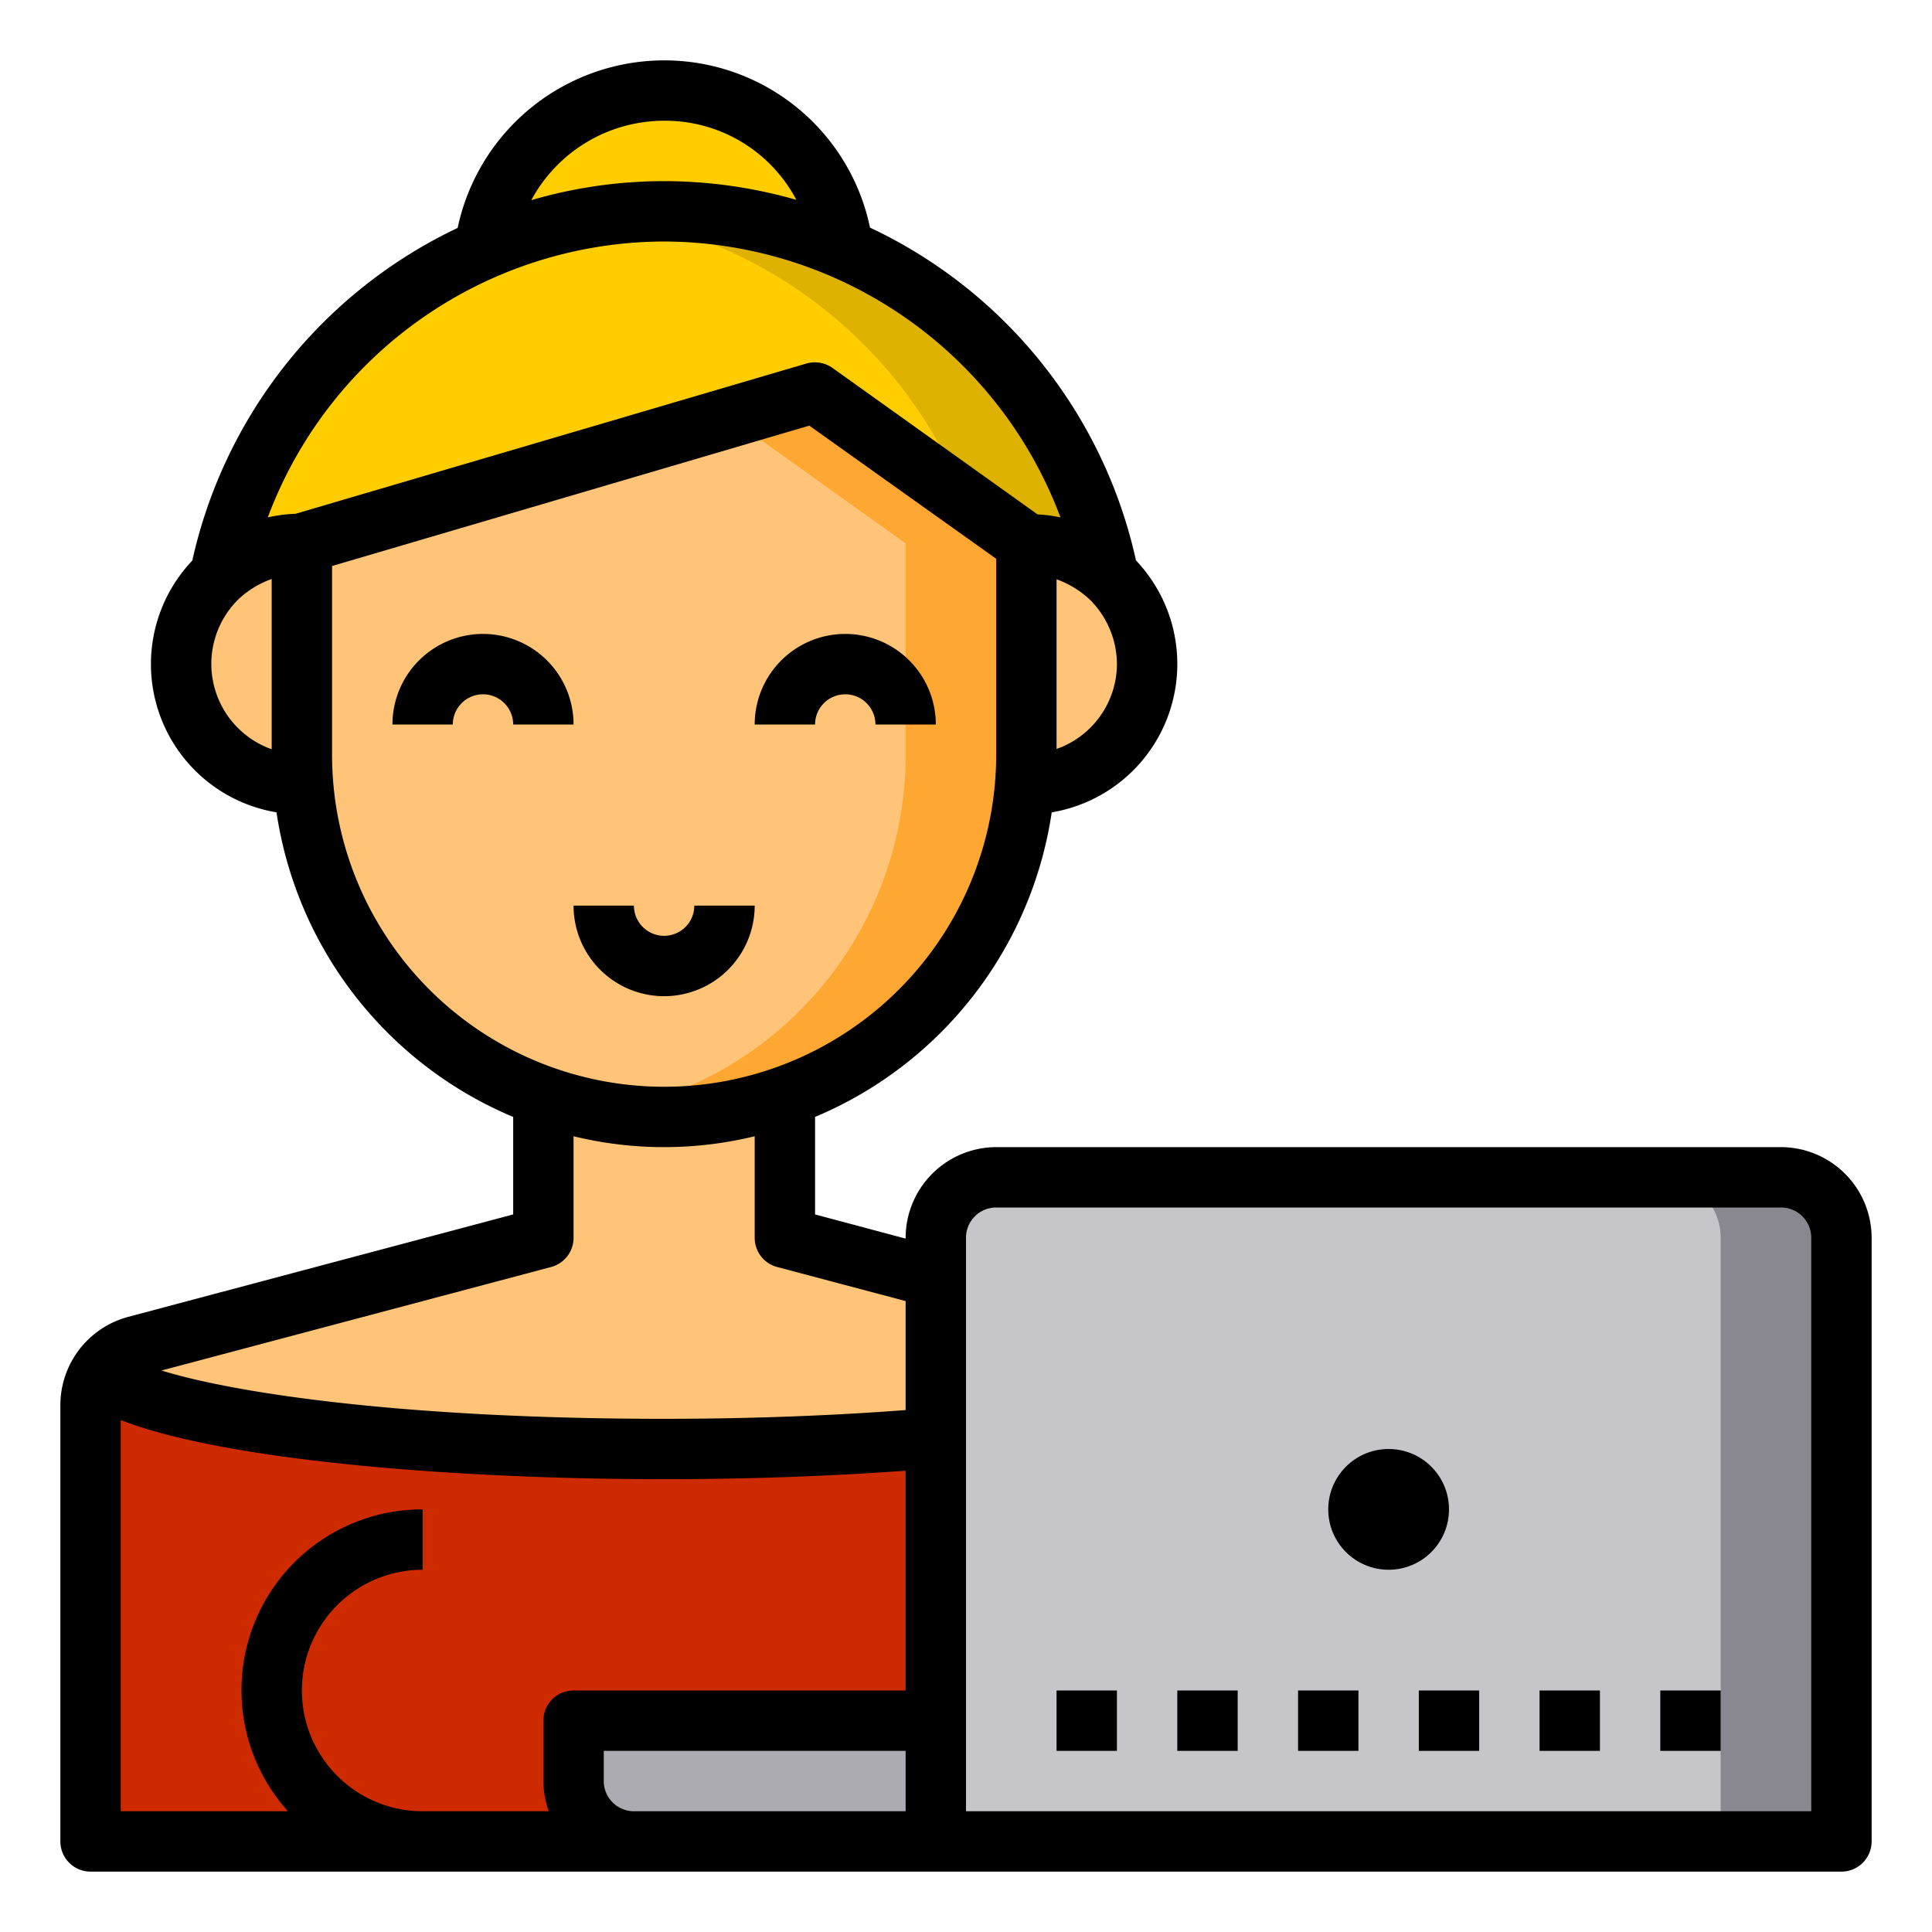 <svg height="512" viewBox="0 0 64 64" width="512" xmlns="http://www.w3.org/2000/svg"><g id="woman-working-laptop-user-business_woman" data-name="woman-working-laptop-user-business woman"><path d="m26 36.31v4.69l13.52 3.6a2.013 2.013 0 0 1 1.48 1.94v14.46h-38v-14.46a2.013 2.013 0 0 1 1.48-1.94l13.52-3.6v-4.69" fill="#ffc477"/><path d="m41 46.54v14.46h-38v-14.46a1.977 1.977 0 0 1 .28-1.02c1.54 1.41 9.34 2.48 18.72 2.48s17.18-1.07 18.72-2.48a1.977 1.977 0 0 1 .28 1.02z" fill="#cd2a00"/><path d="m37 19.36a4 4 0 0 1 -3 6.64h-.04c.03-.33.04-.66.04-1v-7a4.011 4.011 0 0 1 2.72 1.07 1.1 1.1 0 0 1 .11.1 1.537 1.537 0 0 1 .17.19z" fill="#ffc477"/><path d="m32.6 11.4a15 15 0 0 1 4.12 7.67 4.011 4.011 0 0 0 -2.72-1.07l-7-5-17 5a4.011 4.011 0 0 0 -2.72 1.07 14.988 14.988 0 0 1 25.32-7.67z" fill="#ffcd00"/><path d="m34 18v7c0 .34-.01.67-.04 1a11.976 11.976 0 0 1 -7.96 10.31 11.939 11.939 0 0 1 -8 0 11.976 11.976 0 0 1 -7.96-10.31c-.03-.33-.04-.66-.04-1v-7l17-5z" fill="#ffc477"/><path d="m36.72 19.07a4.011 4.011 0 0 0 -2.72-1.07l-2.03-1.45a14.851 14.851 0 0 0 -3.37-5.15 15.053 15.053 0 0 0 -4.65-3.17 14.636 14.636 0 0 0 -3.95-1.09 14.6 14.6 0 0 1 2-.14 15.055 15.055 0 0 1 14.72 12.07z" fill="#ddb200"/><path d="m34 18v7c0 .34-.01.67-.04 1a11.976 11.976 0 0 1 -7.96 10.31 11.8 11.8 0 0 1 -4 .69 12 12 0 0 1 -2-.17 11.082 11.082 0 0 0 2-.52 11.976 11.976 0 0 0 7.96-10.31c.03-.33.04-.66.04-1v-7l-5.83-4.17 2.83-.83z" fill="#ffa733"/><path d="m31 57v4h-10a2.006 2.006 0 0 1 -2-2v-2z" fill="#acabb1"/><path d="m27.95 8.23a15.006 15.006 0 0 0 -11.9 0 6 6 0 0 1 10.19-3.47 5.914 5.914 0 0 1 1.71 3.47z" fill="#ffcd00"/><path d="m10.04 26h-.04a4 4 0 0 1 -2.83-6.83 1.1 1.1 0 0 1 .11-.1 4.011 4.011 0 0 1 2.72-1.07v7c0 .34.01.67.04 1z" fill="#ffc477"/><path d="m61 41v20h-30v-20a2.006 2.006 0 0 1 2-2h26a2.006 2.006 0 0 1 2 2z" fill="#c6c5ca"/><path d="m61 41v20h-4v-20a2.006 2.006 0 0 0 -2-2h4a2.006 2.006 0 0 1 2 2z" fill="#898890"/><path d="m16 21a3 3 0 0 0 -3 3h2a1 1 0 0 1 2 0h2a3 3 0 0 0 -3-3z"/><path d="m28 23a1 1 0 0 1 1 1h2a3 3 0 0 0 -6 0h2a1 1 0 0 1 1-1z"/><path d="m25 30h-2a1 1 0 0 1 -2 0h-2a3 3 0 0 0 6 0z"/><path d="m59 38h-26a3.009 3.009 0 0 0 -3 3v.03l-3-.8v-3.23a13.017 13.017 0 0 0 7.84-10.09 4.982 4.982 0 0 0 2.94-8.18c-.04-.05-.1-.11-.15-.17a15.987 15.987 0 0 0 -8.81-11.02 6.958 6.958 0 0 0 -6.82-5.54 7 7 0 0 0 -6.84 5.55 16.049 16.049 0 0 0 -8.79 11.02 4.978 4.978 0 0 0 2.79 8.34 13.017 13.017 0 0 0 7.84 10.09v3.23l-12.78 3.4a3.029 3.029 0 0 0 -2.22 2.91v14.46a1 1 0 0 0 1 1h58a1 1 0 0 0 1-1v-20a3.009 3.009 0 0 0 -3-3zm-22.75-17.98a3.031 3.031 0 0 1 .75 1.98 2.994 2.994 0 0 1 -2 2.81v-5.62a3.148 3.148 0 0 1 1.18.75.5.5 0 0 0 .07.08zm-14.25-16.02a4.912 4.912 0 0 1 4.38 2.62 15.983 15.983 0 0 0 -4.38-.62 15.7 15.7 0 0 0 -4.4.63 5 5 0 0 1 4.4-2.63zm-13 20.82a3 3 0 0 1 -1.13-4.94 3.1 3.1 0 0 1 1.13-.7zm-.13-7.68a14.058 14.058 0 0 1 13.13-9.14 14.07 14.07 0 0 1 13.13 9.14 4.789 4.789 0 0 0 -.76-.1l-6.79-4.85a1.015 1.015 0 0 0 -.86-.15l-16.93 4.98a4.732 4.732 0 0 0 -.92.12zm2.13 7.86v-6.25l15.81-4.65 6.19 4.41v6.49a11 11 0 0 1 -22 0zm19 35h-9a1 1 0 0 1 -1-1v-1h10zm0-4h-11a1 1 0 0 0 -1 1v2a3 3 0 0 0 .18 1h-4.18a4 4 0 0 1 0-8v-2a5.99 5.99 0 0 0 -4.46 10h-5.54v-12.96c3.41 1.34 11.06 1.96 18 1.96 2.81 0 5.49-.1 8-.28zm0-9.29c-2.49.19-5.22.29-8 .29-8.36 0-14.09-.81-16.65-1.6l12.91-3.43a1 1 0 0 0 .74-.97v-3.36a12.68 12.68 0 0 0 6 0v3.36a1 1 0 0 0 .74.97l4.26 1.13zm30 13.29h-28v-19a1 1 0 0 1 1-1h26a1 1 0 0 1 1 1z"/><circle cx="46" cy="50" r="2"/><path d="m35 56h2v2h-2z"/><path d="m39 56h2v2h-2z"/><path d="m43 56h2v2h-2z"/><path d="m47 56h2v2h-2z"/><path d="m51 56h2v2h-2z"/><path d="m55 56h2v2h-2z"/></g></svg>